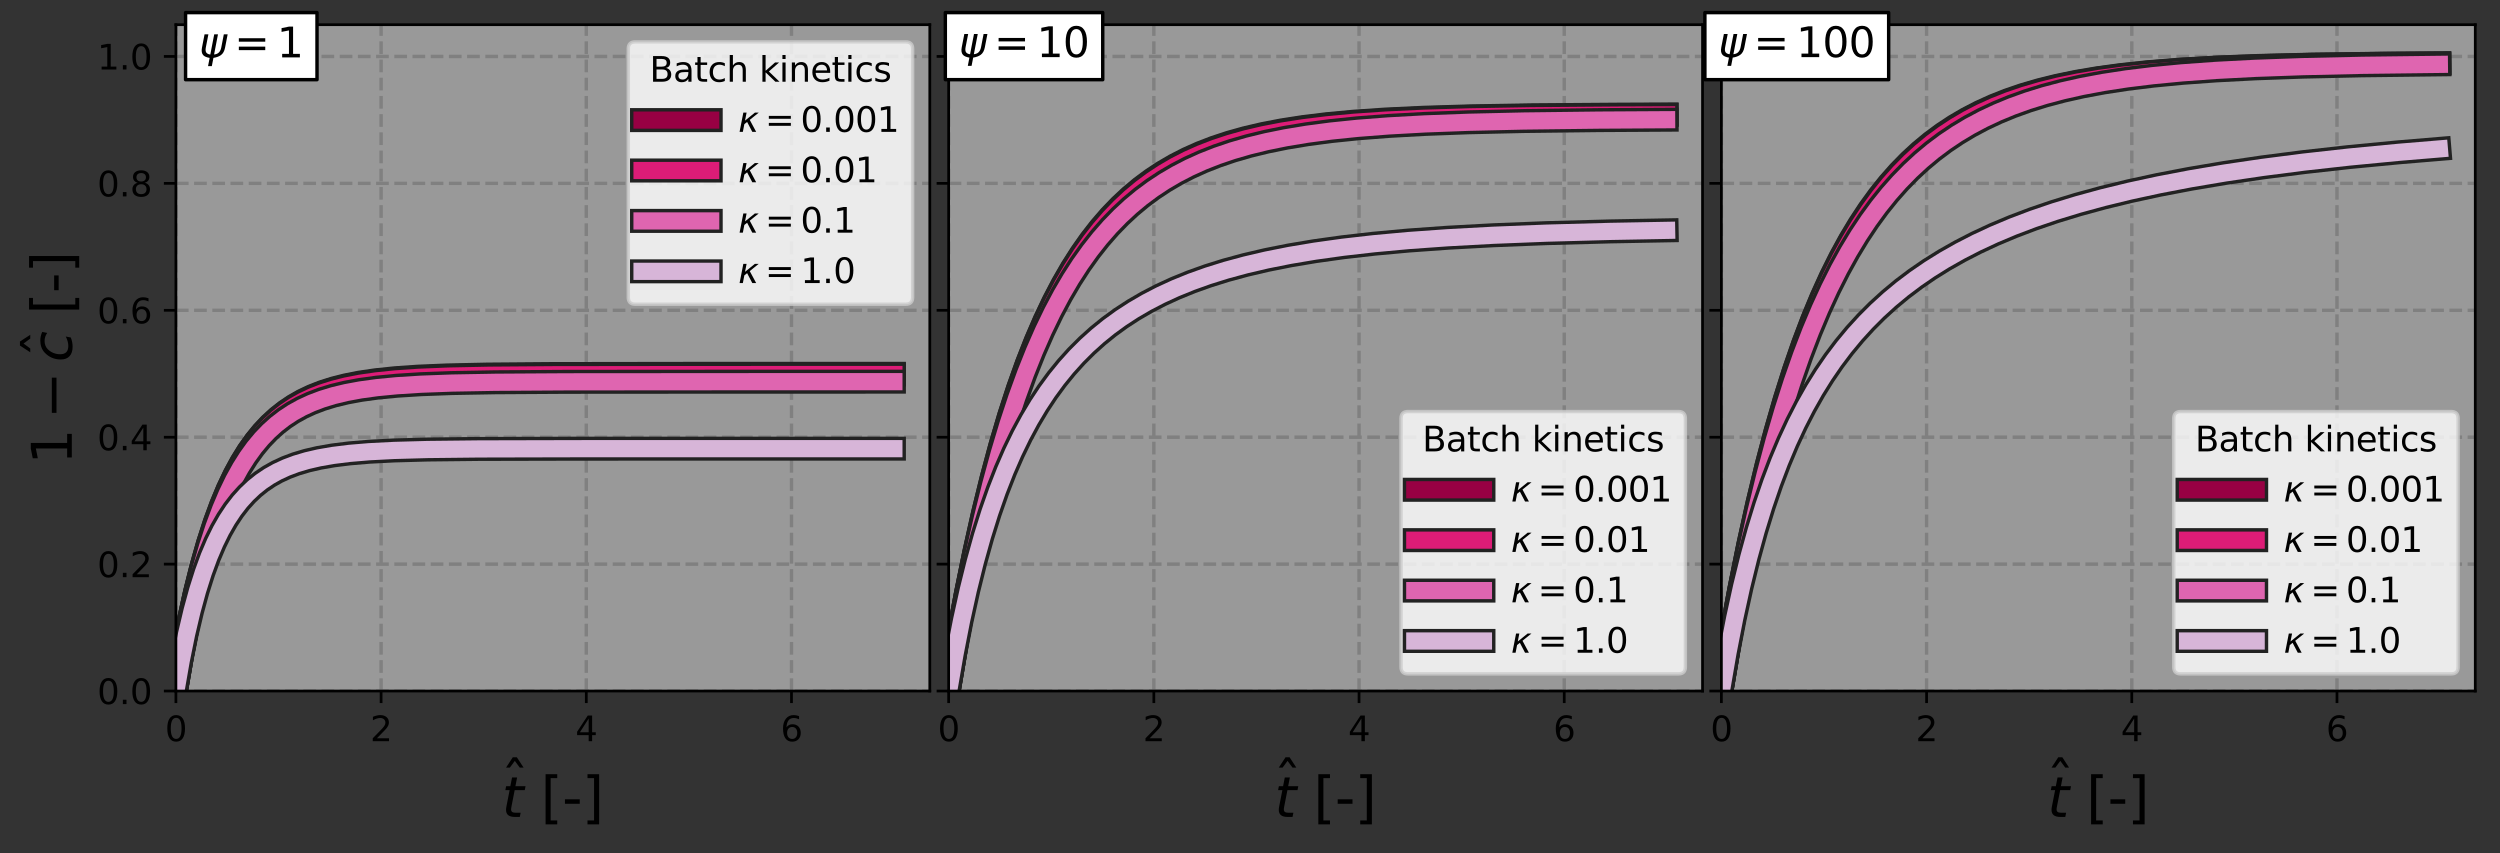<?xml version="1.0" encoding="utf-8" standalone="no"?>
<!DOCTYPE svg PUBLIC "-//W3C//DTD SVG 1.1//EN"
  "http://www.w3.org/Graphics/SVG/1.1/DTD/svg11.dtd">
<svg xmlns:xlink="http://www.w3.org/1999/xlink" width="728.023pt" height="248.478pt" viewBox="0 0 728.023 248.478" xmlns="http://www.w3.org/2000/svg" version="1.1">
 <rect x="0" y="0" width="728.023" height="248.478" fill="#333333" stroke="none"/>
 <defs>
  <style type="text/css">*{stroke-linejoin: round; stroke-linecap: butt}</style>
 </defs>
 <g id="figure_1">
  <g id="patch_1">
   <path d="M -0 248.478 
L 728.023 248.478 
L 728.023 0 
L -0 0 
L -0 248.478 
z
" style="fill: none"/>
  </g>
  <g id="axes_1">
   <g id="patch_2">
    <path d="M 51.223 201.24 
L 270.764 201.24 
L 270.764 7.2 
L 51.223 7.2 
z
" style="fill: #ffffff; fill-opacity: 0.502"/>
   </g>
   <g id="matplotlib.axis_1">
    <g id="xtick_1">
     <g id="line2d_1">
      <path d="M 51.223 201.24 
L 51.223 7.2 
" clip-path="url(#p9af6620c76)" style="fill: none; stroke-dasharray: 3.7,1.6; stroke-dashoffset: 0; stroke: #808080"/>
     </g>
     <g id="line2d_2">
      <defs>
       <path id="m5dd1546ec2" d="M 0 0 
L 0 3.5 
" style="stroke: #000000; stroke-width: 0.8"/>
      </defs>
      <g>
       <use xlink:href="#m5dd1546ec2" x="51.223" y="201.24" style="stroke: #000000; stroke-width: 0.8"/>
      </g>
     </g>
     <g id="text_1">
      <!-- 0 -->
      <g transform="translate(48.042 215.838) scale(0.1 -0.1)">
       <defs>
        <path id="DejaVuSans-30" d="M 2034 4250 
Q 1547 4250 1301 3770 
Q 1056 3291 1056 2328 
Q 1056 1369 1301 889 
Q 1547 409 2034 409 
Q 2525 409 2770 889 
Q 3016 1369 3016 2328 
Q 3016 3291 2770 3770 
Q 2525 4250 2034 4250 
z
M 2034 4750 
Q 2819 4750 3233 4129 
Q 3647 3509 3647 2328 
Q 3647 1150 3233 529 
Q 2819 -91 2034 -91 
Q 1250 -91 836 529 
Q 422 1150 422 2328 
Q 422 3509 836 4129 
Q 1250 4750 2034 4750 
z
" transform="scale(0.016)"/>
       </defs>
       <use xlink:href="#DejaVuSans-30"/>
      </g>
     </g>
    </g>
    <g id="xtick_2">
     <g id="line2d_3">
      <path d="M 110.979 201.24 
L 110.979 7.2 
" clip-path="url(#p9af6620c76)" style="fill: none; stroke-dasharray: 3.7,1.6; stroke-dashoffset: 0; stroke: #808080"/>
     </g>
     <g id="line2d_4">
      <g>
       <use xlink:href="#m5dd1546ec2" x="110.979" y="201.24" style="stroke: #000000; stroke-width: 0.8"/>
      </g>
     </g>
     <g id="text_2">
      <!-- 2 -->
      <g transform="translate(107.798 215.838) scale(0.1 -0.1)">
       <defs>
        <path id="DejaVuSans-32" d="M 1228 531 
L 3431 531 
L 3431 0 
L 469 0 
L 469 531 
Q 828 903 1448 1529 
Q 2069 2156 2228 2338 
Q 2531 2678 2651 2914 
Q 2772 3150 2772 3378 
Q 2772 3750 2511 3984 
Q 2250 4219 1831 4219 
Q 1534 4219 1204 4116 
Q 875 4013 500 3803 
L 500 4441 
Q 881 4594 1212 4672 
Q 1544 4750 1819 4750 
Q 2544 4750 2975 4387 
Q 3406 4025 3406 3419 
Q 3406 3131 3298 2873 
Q 3191 2616 2906 2266 
Q 2828 2175 2409 1742 
Q 1991 1309 1228 531 
z
" transform="scale(0.016)"/>
       </defs>
       <use xlink:href="#DejaVuSans-32"/>
      </g>
     </g>
    </g>
    <g id="xtick_3">
     <g id="line2d_5">
      <path d="M 170.735 201.24 
L 170.735 7.2 
" clip-path="url(#p9af6620c76)" style="fill: none; stroke-dasharray: 3.7,1.6; stroke-dashoffset: 0; stroke: #808080"/>
     </g>
     <g id="line2d_6">
      <g>
       <use xlink:href="#m5dd1546ec2" x="170.735" y="201.24" style="stroke: #000000; stroke-width: 0.8"/>
      </g>
     </g>
     <g id="text_3">
      <!-- 4 -->
      <g transform="translate(167.554 215.838) scale(0.1 -0.1)">
       <defs>
        <path id="DejaVuSans-34" d="M 2419 4116 
L 825 1625 
L 2419 1625 
L 2419 4116 
z
M 2253 4666 
L 3047 4666 
L 3047 1625 
L 3713 1625 
L 3713 1100 
L 3047 1100 
L 3047 0 
L 2419 0 
L 2419 1100 
L 313 1100 
L 313 1709 
L 2253 4666 
z
" transform="scale(0.016)"/>
       </defs>
       <use xlink:href="#DejaVuSans-34"/>
      </g>
     </g>
    </g>
    <g id="xtick_4">
     <g id="line2d_7">
      <path d="M 230.491 201.24 
L 230.491 7.2 
" clip-path="url(#p9af6620c76)" style="fill: none; stroke-dasharray: 3.7,1.6; stroke-dashoffset: 0; stroke: #808080"/>
     </g>
     <g id="line2d_8">
      <g>
       <use xlink:href="#m5dd1546ec2" x="230.491" y="201.24" style="stroke: #000000; stroke-width: 0.8"/>
      </g>
     </g>
     <g id="text_4">
      <!-- 6 -->
      <g transform="translate(227.31 215.838) scale(0.1 -0.1)">
       <defs>
        <path id="DejaVuSans-36" d="M 2113 2584 
Q 1688 2584 1439 2293 
Q 1191 2003 1191 1497 
Q 1191 994 1439 701 
Q 1688 409 2113 409 
Q 2538 409 2786 701 
Q 3034 994 3034 1497 
Q 3034 2003 2786 2293 
Q 2538 2584 2113 2584 
z
M 3366 4563 
L 3366 3988 
Q 3128 4100 2886 4159 
Q 2644 4219 2406 4219 
Q 1781 4219 1451 3797 
Q 1122 3375 1075 2522 
Q 1259 2794 1537 2939 
Q 1816 3084 2150 3084 
Q 2853 3084 3261 2657 
Q 3669 2231 3669 1497 
Q 3669 778 3244 343 
Q 2819 -91 2113 -91 
Q 1303 -91 875 529 
Q 447 1150 447 2328 
Q 447 3434 972 4092 
Q 1497 4750 2381 4750 
Q 2619 4750 2861 4703 
Q 3103 4656 3366 4563 
z
" transform="scale(0.016)"/>
       </defs>
       <use xlink:href="#DejaVuSans-36"/>
      </g>
     </g>
    </g>
    <g id="text_5">
     <!-- $\hat{t}$ [-] -->
     <g transform="translate(146.114 237.951) scale(0.16 -0.16)">
      <defs>
       <path id="DejaVuSans-302" d="M -1831 5119 
L -1369 5119 
L -603 3944 
L -1038 3944 
L -1600 4709 
L -2163 3944 
L -2597 3944 
L -1831 5119 
z
M -1600 3584 
L -1600 3584 
z
" transform="scale(0.016)"/>
       <path id="DejaVuSans-Oblique-74" d="M 2706 3500 
L 2619 3053 
L 1472 3053 
L 1100 1153 
Q 1081 1047 1072 975 
Q 1063 903 1063 863 
Q 1063 663 1183 572 
Q 1303 481 1569 481 
L 2150 481 
L 2053 0 
L 1503 0 
Q 991 0 739 200 
Q 488 400 488 806 
Q 488 878 497 964 
Q 506 1050 525 1153 
L 897 3053 
L 409 3053 
L 500 3500 
L 978 3500 
L 1172 4494 
L 1747 4494 
L 1556 3500 
L 2706 3500 
z
" transform="scale(0.016)"/>
       <path id="DejaVuSans-20" transform="scale(0.016)"/>
       <path id="DejaVuSans-5b" d="M 550 4863 
L 1875 4863 
L 1875 4416 
L 1125 4416 
L 1125 -397 
L 1875 -397 
L 1875 -844 
L 550 -844 
L 550 4863 
z
" transform="scale(0.016)"/>
       <path id="DejaVuSans-2d" d="M 313 2009 
L 1997 2009 
L 1997 1497 
L 313 1497 
L 313 2009 
z
" transform="scale(0.016)"/>
       <path id="DejaVuSans-5d" d="M 1947 4863 
L 1947 -844 
L 622 -844 
L 622 -397 
L 1369 -397 
L 1369 4416 
L 622 4416 
L 622 4863 
L 1947 4863 
z
" transform="scale(0.016)"/>
      </defs>
      <use xlink:href="#DejaVuSans-302" transform="translate(49.38 27.016)"/>
      <use xlink:href="#DejaVuSans-Oblique-74" transform="translate(0 0.297)"/>
      <use xlink:href="#DejaVuSans-20" transform="translate(39.209 0.297)"/>
      <use xlink:href="#DejaVuSans-5b" transform="translate(70.996 0.297)"/>
      <use xlink:href="#DejaVuSans-2d" transform="translate(110.01 0.297)"/>
      <use xlink:href="#DejaVuSans-5d" transform="translate(146.094 0.297)"/>
     </g>
    </g>
   </g>
   <g id="matplotlib.axis_2">
    <g id="ytick_1">
     <g id="line2d_9">
      <path d="M 51.223 201.24 
L 270.764 201.24 
" clip-path="url(#p9af6620c76)" style="fill: none; stroke-dasharray: 3.7,1.6; stroke-dashoffset: 0; stroke: #808080"/>
     </g>
     <g id="line2d_10">
      <defs>
       <path id="m9bdd6c5327" d="M 0 0 
L -3.5 0 
" style="stroke: #000000; stroke-width: 0.8"/>
      </defs>
      <g>
       <use xlink:href="#m9bdd6c5327" x="51.223" y="201.24" style="stroke: #000000; stroke-width: 0.8"/>
      </g>
     </g>
     <g id="text_6">
      <!-- 0.0 -->
      <g transform="translate(28.32 205.039) scale(0.1 -0.1)">
       <defs>
        <path id="DejaVuSans-2e" d="M 684 794 
L 1344 794 
L 1344 0 
L 684 0 
L 684 794 
z
" transform="scale(0.016)"/>
       </defs>
       <use xlink:href="#DejaVuSans-30"/>
       <use xlink:href="#DejaVuSans-2e" transform="translate(63.623 0)"/>
       <use xlink:href="#DejaVuSans-30" transform="translate(95.41 0)"/>
      </g>
     </g>
    </g>
    <g id="ytick_2">
     <g id="line2d_11">
      <path d="M 51.223 164.28 
L 270.764 164.28 
" clip-path="url(#p9af6620c76)" style="fill: none; stroke-dasharray: 3.7,1.6; stroke-dashoffset: 0; stroke: #808080"/>
     </g>
     <g id="line2d_12">
      <g>
       <use xlink:href="#m9bdd6c5327" x="51.223" y="164.28" style="stroke: #000000; stroke-width: 0.8"/>
      </g>
     </g>
     <g id="text_7">
      <!-- 0.2 -->
      <g transform="translate(28.32 168.079) scale(0.1 -0.1)">
       <use xlink:href="#DejaVuSans-30"/>
       <use xlink:href="#DejaVuSans-2e" transform="translate(63.623 0)"/>
       <use xlink:href="#DejaVuSans-32" transform="translate(95.41 0)"/>
      </g>
     </g>
    </g>
    <g id="ytick_3">
     <g id="line2d_13">
      <path d="M 51.223 127.32 
L 270.764 127.32 
" clip-path="url(#p9af6620c76)" style="fill: none; stroke-dasharray: 3.7,1.6; stroke-dashoffset: 0; stroke: #808080"/>
     </g>
     <g id="line2d_14">
      <g>
       <use xlink:href="#m9bdd6c5327" x="51.223" y="127.32" style="stroke: #000000; stroke-width: 0.8"/>
      </g>
     </g>
     <g id="text_8">
      <!-- 0.4 -->
      <g transform="translate(28.32 131.119) scale(0.1 -0.1)">
       <use xlink:href="#DejaVuSans-30"/>
       <use xlink:href="#DejaVuSans-2e" transform="translate(63.623 0)"/>
       <use xlink:href="#DejaVuSans-34" transform="translate(95.41 0)"/>
      </g>
     </g>
    </g>
    <g id="ytick_4">
     <g id="line2d_15">
      <path d="M 51.223 90.36 
L 270.764 90.36 
" clip-path="url(#p9af6620c76)" style="fill: none; stroke-dasharray: 3.7,1.6; stroke-dashoffset: 0; stroke: #808080"/>
     </g>
     <g id="line2d_16">
      <g>
       <use xlink:href="#m9bdd6c5327" x="51.223" y="90.36" style="stroke: #000000; stroke-width: 0.8"/>
      </g>
     </g>
     <g id="text_9">
      <!-- 0.6 -->
      <g transform="translate(28.32 94.159) scale(0.1 -0.1)">
       <use xlink:href="#DejaVuSans-30"/>
       <use xlink:href="#DejaVuSans-2e" transform="translate(63.623 0)"/>
       <use xlink:href="#DejaVuSans-36" transform="translate(95.41 0)"/>
      </g>
     </g>
    </g>
    <g id="ytick_5">
     <g id="line2d_17">
      <path d="M 51.223 53.4 
L 270.764 53.4 
" clip-path="url(#p9af6620c76)" style="fill: none; stroke-dasharray: 3.7,1.6; stroke-dashoffset: 0; stroke: #808080"/>
     </g>
     <g id="line2d_18">
      <g>
       <use xlink:href="#m9bdd6c5327" x="51.223" y="53.4" style="stroke: #000000; stroke-width: 0.8"/>
      </g>
     </g>
     <g id="text_10">
      <!-- 0.8 -->
      <g transform="translate(28.32 57.199) scale(0.1 -0.1)">
       <defs>
        <path id="DejaVuSans-38" d="M 2034 2216 
Q 1584 2216 1326 1975 
Q 1069 1734 1069 1313 
Q 1069 891 1326 650 
Q 1584 409 2034 409 
Q 2484 409 2743 651 
Q 3003 894 3003 1313 
Q 3003 1734 2745 1975 
Q 2488 2216 2034 2216 
z
M 1403 2484 
Q 997 2584 770 2862 
Q 544 3141 544 3541 
Q 544 4100 942 4425 
Q 1341 4750 2034 4750 
Q 2731 4750 3128 4425 
Q 3525 4100 3525 3541 
Q 3525 3141 3298 2862 
Q 3072 2584 2669 2484 
Q 3125 2378 3379 2068 
Q 3634 1759 3634 1313 
Q 3634 634 3220 271 
Q 2806 -91 2034 -91 
Q 1263 -91 848 271 
Q 434 634 434 1313 
Q 434 1759 690 2068 
Q 947 2378 1403 2484 
z
M 1172 3481 
Q 1172 3119 1398 2916 
Q 1625 2713 2034 2713 
Q 2441 2713 2670 2916 
Q 2900 3119 2900 3481 
Q 2900 3844 2670 4047 
Q 2441 4250 2034 4250 
Q 1625 4250 1398 4047 
Q 1172 3844 1172 3481 
z
" transform="scale(0.016)"/>
       </defs>
       <use xlink:href="#DejaVuSans-30"/>
       <use xlink:href="#DejaVuSans-2e" transform="translate(63.623 0)"/>
       <use xlink:href="#DejaVuSans-38" transform="translate(95.41 0)"/>
      </g>
     </g>
    </g>
    <g id="ytick_6">
     <g id="line2d_19">
      <path d="M 51.223 16.44 
L 270.764 16.44 
" clip-path="url(#p9af6620c76)" style="fill: none; stroke-dasharray: 3.7,1.6; stroke-dashoffset: 0; stroke: #808080"/>
     </g>
     <g id="line2d_20">
      <g>
       <use xlink:href="#m9bdd6c5327" x="51.223" y="16.44" style="stroke: #000000; stroke-width: 0.8"/>
      </g>
     </g>
     <g id="text_11">
      <!-- 1.0 -->
      <g transform="translate(28.32 20.239) scale(0.1 -0.1)">
       <defs>
        <path id="DejaVuSans-31" d="M 794 531 
L 1825 531 
L 1825 4091 
L 703 3866 
L 703 4441 
L 1819 4666 
L 2450 4666 
L 2450 531 
L 3481 531 
L 3481 0 
L 794 0 
L 794 531 
z
" transform="scale(0.016)"/>
       </defs>
       <use xlink:href="#DejaVuSans-31"/>
       <use xlink:href="#DejaVuSans-2e" transform="translate(63.623 0)"/>
       <use xlink:href="#DejaVuSans-30" transform="translate(95.41 0)"/>
      </g>
     </g>
    </g>
    <g id="text_12">
     <!-- $1 - \hat{c}$ [-] -->
     <g transform="translate(20.992 135.26) rotate(-90) scale(0.16 -0.16)">
      <defs>
       <path id="DejaVuSans-2212" d="M 678 2272 
L 4684 2272 
L 4684 1741 
L 678 1741 
L 678 2272 
z
" transform="scale(0.016)"/>
       <path id="DejaVuSans-Oblique-63" d="M 3431 3366 
L 3316 2797 
Q 3109 2947 2876 3022 
Q 2644 3097 2394 3097 
Q 2119 3097 1870 3000 
Q 1622 2903 1453 2725 
Q 1184 2453 1037 2087 
Q 891 1722 891 1331 
Q 891 859 1127 628 
Q 1363 397 1844 397 
Q 2081 397 2348 469 
Q 2616 541 2906 684 
L 2797 116 
Q 2547 13 2283 -39 
Q 2019 -91 1741 -91 
Q 1044 -91 669 257 
Q 294 606 294 1253 
Q 294 1797 489 2255 
Q 684 2713 1069 3078 
Q 1331 3328 1684 3456 
Q 2038 3584 2456 3584 
Q 2700 3584 2940 3529 
Q 3181 3475 3431 3366 
z
" transform="scale(0.016)"/>
      </defs>
      <use xlink:href="#DejaVuSans-31" transform="translate(0 0.516)"/>
      <use xlink:href="#DejaVuSans-2212" transform="translate(83.105 0.516)"/>
      <use xlink:href="#DejaVuSans-302" transform="translate(245.7 13.016)"/>
      <use xlink:href="#DejaVuSans-Oblique-63" transform="translate(186.377 0.516)"/>
      <use xlink:href="#DejaVuSans-20" transform="translate(241.357 0.516)"/>
      <use xlink:href="#DejaVuSans-5b" transform="translate(273.145 0.516)"/>
      <use xlink:href="#DejaVuSans-2d" transform="translate(312.158 0.516)"/>
      <use xlink:href="#DejaVuSans-5d" transform="translate(348.242 0.516)"/>
     </g>
    </g>
   </g>
   <g id="line2d_21">
    <path d="M 51.223 201.24 
L 53.076 190.465 
L 54.928 180.946 
L 56.78 172.539 
L 58.693 164.887 
L 60.605 158.155 
L 62.517 152.232 
L 64.429 147.021 
L 66.341 142.436 
L 68.313 138.284 
L 70.285 134.646 
L 72.317 131.367 
L 74.349 128.505 
L 76.44 125.939 
L 78.591 123.649 
L 80.802 121.615 
L 83.133 119.773 
L 85.583 118.123 
L 88.152 116.659 
L 90.901 115.349 
L 93.889 114.173 
L 97.176 113.125 
L 100.821 112.202 
L 104.884 111.407 
L 109.545 110.725 
L 115.043 110.152 
L 121.735 109.686 
L 130.221 109.33 
L 141.873 109.077 
L 160.218 108.926 
L 200.733 108.867 
L 260.31 108.863 
L 260.31 108.863 
" clip-path="url(#p9af6620c76)" style="fill: none; stroke: #222222; stroke-width: 7; stroke-linecap: square"/>
    <path d="M 51.223 201.24 
L 53.076 190.465 
L 54.928 180.946 
L 56.78 172.539 
L 58.693 164.887 
L 60.605 158.155 
L 62.517 152.232 
L 64.429 147.021 
L 66.341 142.436 
L 68.313 138.284 
L 70.285 134.646 
L 72.317 131.367 
L 74.349 128.505 
L 76.44 125.939 
L 78.591 123.649 
L 80.802 121.615 
L 83.133 119.773 
L 85.583 118.123 
L 88.152 116.659 
L 90.901 115.349 
L 93.889 114.173 
L 97.176 113.125 
L 100.821 112.202 
L 104.884 111.407 
L 109.545 110.725 
L 115.043 110.152 
L 121.735 109.686 
L 130.221 109.33 
L 141.873 109.077 
L 160.218 108.926 
L 200.733 108.867 
L 260.31 108.863 
L 260.31 108.863 
" clip-path="url(#p9af6620c76)" style="fill: none; stroke: #980043; stroke-width: 5; stroke-linecap: square"/>
   </g>
   <g id="line2d_22">
    <path d="M 51.223 201.24 
L 53.076 190.467 
L 54.928 180.956 
L 56.78 172.559 
L 58.693 164.919 
L 60.605 158.2 
L 62.517 152.291 
L 64.429 147.092 
L 66.341 142.52 
L 68.313 138.381 
L 70.285 134.754 
L 72.317 131.486 
L 74.349 128.634 
L 76.44 126.077 
L 78.591 123.795 
L 80.802 121.769 
L 83.133 119.934 
L 85.583 118.291 
L 88.152 116.834 
L 90.901 115.529 
L 93.889 114.358 
L 97.176 113.314 
L 100.821 112.395 
L 104.884 111.603 
L 109.605 110.917 
L 115.162 110.344 
L 121.915 109.881 
L 130.519 109.526 
L 142.351 109.277 
L 161.115 109.13 
L 203.482 109.074 
L 260.31 109.071 
L 260.31 109.071 
" clip-path="url(#p9af6620c76)" style="fill: none; stroke: #222222; stroke-width: 7; stroke-linecap: square"/>
    <path d="M 51.223 201.24 
L 53.076 190.467 
L 54.928 180.956 
L 56.78 172.559 
L 58.693 164.919 
L 60.605 158.2 
L 62.517 152.291 
L 64.429 147.092 
L 66.341 142.52 
L 68.313 138.381 
L 70.285 134.754 
L 72.317 131.486 
L 74.349 128.634 
L 76.44 126.077 
L 78.591 123.795 
L 80.802 121.769 
L 83.133 119.934 
L 85.583 118.291 
L 88.152 116.834 
L 90.901 115.529 
L 93.889 114.358 
L 97.176 113.314 
L 100.821 112.395 
L 104.884 111.603 
L 109.605 110.917 
L 115.162 110.344 
L 121.915 109.881 
L 130.519 109.526 
L 142.351 109.277 
L 161.115 109.13 
L 203.482 109.074 
L 260.31 109.071 
L 260.31 109.071 
" clip-path="url(#p9af6620c76)" style="fill: none; stroke: #dd1c77; stroke-width: 5; stroke-linecap: square"/>
   </g>
   <g id="line2d_23">
    <path d="M 51.223 201.24 
L 53.076 190.496 
L 54.928 181.056 
L 56.78 172.758 
L 58.633 165.459 
L 60.485 159.036 
L 62.338 153.381 
L 64.25 148.25 
L 66.162 143.748 
L 68.074 139.796 
L 70.046 136.226 
L 72.018 133.103 
L 74.05 130.293 
L 76.141 127.778 
L 78.293 125.536 
L 80.504 123.548 
L 82.834 121.75 
L 85.284 120.141 
L 87.913 118.685 
L 90.722 117.39 
L 93.769 116.235 
L 97.116 115.212 
L 100.821 114.318 
L 105.004 113.542 
L 109.844 112.879 
L 115.58 112.326 
L 122.572 111.886 
L 131.595 111.551 
L 144.263 111.321 
L 165.178 111.191 
L 218.899 111.15 
L 260.31 111.149 
L 260.31 111.149 
" clip-path="url(#p9af6620c76)" style="fill: none; stroke: #222222; stroke-width: 7; stroke-linecap: square"/>
    <path d="M 51.223 201.24 
L 53.076 190.496 
L 54.928 181.056 
L 56.78 172.758 
L 58.633 165.459 
L 60.485 159.036 
L 62.338 153.381 
L 64.25 148.25 
L 66.162 143.748 
L 68.074 139.796 
L 70.046 136.226 
L 72.018 133.103 
L 74.05 130.293 
L 76.141 127.778 
L 78.293 125.536 
L 80.504 123.548 
L 82.834 121.75 
L 85.284 120.141 
L 87.913 118.685 
L 90.722 117.39 
L 93.769 116.235 
L 97.116 115.212 
L 100.821 114.318 
L 105.004 113.542 
L 109.844 112.879 
L 115.58 112.326 
L 122.572 111.886 
L 131.595 111.551 
L 144.263 111.321 
L 165.178 111.191 
L 218.899 111.15 
L 260.31 111.149 
L 260.31 111.149 
" clip-path="url(#p9af6620c76)" style="fill: none; stroke: #df65b0; stroke-width: 5; stroke-linecap: square"/>
   </g>
   <g id="line2d_24">
    <path d="M 51.223 201.24 
L 52.777 192.335 
L 54.33 184.679 
L 55.944 177.832 
L 57.557 171.93 
L 59.23 166.648 
L 60.904 162.09 
L 62.637 158.013 
L 64.369 154.493 
L 66.162 151.35 
L 68.015 148.554 
L 69.927 146.078 
L 71.899 143.894 
L 73.93 141.975 
L 76.082 140.252 
L 78.352 138.723 
L 80.743 137.379 
L 83.372 136.162 
L 86.24 135.086 
L 89.407 134.143 
L 92.933 133.328 
L 96.996 132.623 
L 101.777 132.028 
L 107.513 131.547 
L 114.744 131.173 
L 124.544 130.902 
L 139.483 130.734 
L 169.66 130.661 
L 260.31 130.653 
L 260.31 130.653 
" clip-path="url(#p9af6620c76)" style="fill: none; stroke: #222222; stroke-width: 7; stroke-linecap: square"/>
    <path d="M 51.223 201.24 
L 52.777 192.335 
L 54.33 184.679 
L 55.944 177.832 
L 57.557 171.93 
L 59.23 166.648 
L 60.904 162.09 
L 62.637 158.013 
L 64.369 154.493 
L 66.162 151.35 
L 68.015 148.554 
L 69.927 146.078 
L 71.899 143.894 
L 73.93 141.975 
L 76.082 140.252 
L 78.352 138.723 
L 80.743 137.379 
L 83.372 136.162 
L 86.24 135.086 
L 89.407 134.143 
L 92.933 133.328 
L 96.996 132.623 
L 101.777 132.028 
L 107.513 131.547 
L 114.744 131.173 
L 124.544 130.902 
L 139.483 130.734 
L 169.66 130.661 
L 260.31 130.653 
L 260.31 130.653 
" clip-path="url(#p9af6620c76)" style="fill: none; stroke: #d7b5d8; stroke-width: 5; stroke-linecap: square"/>
   </g>
   <g id="patch_3">
    <path d="M 51.223 201.24 
L 51.223 7.2 
" style="fill: none; stroke: #000000; stroke-width: 0.8; stroke-linejoin: miter; stroke-linecap: square"/>
   </g>
   <g id="patch_4">
    <path d="M 270.764 201.24 
L 270.764 7.2 
" style="fill: none; stroke: #000000; stroke-width: 0.8; stroke-linejoin: miter; stroke-linecap: square"/>
   </g>
   <g id="patch_5">
    <path d="M 51.223 201.24 
L 270.764 201.24 
" style="fill: none; stroke: #000000; stroke-width: 0.8; stroke-linejoin: miter; stroke-linecap: square"/>
   </g>
   <g id="patch_6">
    <path d="M 51.223 7.2 
L 270.764 7.2 
" style="fill: none; stroke: #000000; stroke-width: 0.8; stroke-linejoin: miter; stroke-linecap: square"/>
   </g>
   <g id="text_13">
    <g id="patch_7">
     <path d="M 54.037 23.203 
L 92.317 23.203 
L 92.317 3.669 
L 54.037 3.669 
z
" style="fill: #ffffff; stroke: #000000; stroke-linejoin: miter"/>
    </g>
    <!-- $\psi=1$ -->
    <g transform="translate(57.997 16.723) scale(0.12 -0.12)">
     <defs>
      <path id="DejaVuSans-Oblique-3c8" d="M 1591 -78 
Q 891 38 616 341 
Q 278 713 425 1472 
L 819 3500 
L 1400 3500 
L 1009 1494 
Q 900 922 1119 684 
Q 1313 478 1691 434 
L 2284 3500 
L 2856 3500 
L 2263 438 
Q 2681 481 2928 688 
Q 3247 950 3353 1497 
L 3741 3500 
L 4322 3500 
L 3928 1475 
Q 3775 688 3300 344 
Q 2872 34 2163 -75 
L 1919 -1331 
L 1347 -1331 
L 1591 -78 
z
" transform="scale(0.016)"/>
      <path id="DejaVuSans-3d" d="M 678 2906 
L 4684 2906 
L 4684 2381 
L 678 2381 
L 678 2906 
z
M 678 1631 
L 4684 1631 
L 4684 1100 
L 678 1100 
L 678 1631 
z
" transform="scale(0.016)"/>
     </defs>
     <use xlink:href="#DejaVuSans-Oblique-3c8" transform="translate(0 0.094)"/>
     <use xlink:href="#DejaVuSans-3d" transform="translate(85.449 0.094)"/>
     <use xlink:href="#DejaVuSans-31" transform="translate(188.721 0.094)"/>
    </g>
   </g>
   <g id="legend_1">
    <g id="patch_8">
     <path d="M 184.964 88.591 
L 263.764 88.591 
Q 265.764 88.591 265.764 86.591 
L 265.764 14.2 
Q 265.764 12.2 263.764 12.2 
L 184.964 12.2 
Q 182.964 12.2 182.964 14.2 
L 182.964 86.591 
Q 182.964 88.591 184.964 88.591 
z
" style="fill: #ffffff; opacity: 0.8; stroke: #cccccc; stroke-linejoin: miter"/>
    </g>
    <g id="text_14">
     <!-- Batch kinetics -->
     <g transform="translate(189.17 23.798) scale(0.1 -0.1)">
      <defs>
       <path id="DejaVuSans-42" d="M 1259 2228 
L 1259 519 
L 2272 519 
Q 2781 519 3026 730 
Q 3272 941 3272 1375 
Q 3272 1813 3026 2020 
Q 2781 2228 2272 2228 
L 1259 2228 
z
M 1259 4147 
L 1259 2741 
L 2194 2741 
Q 2656 2741 2882 2914 
Q 3109 3088 3109 3444 
Q 3109 3797 2882 3972 
Q 2656 4147 2194 4147 
L 1259 4147 
z
M 628 4666 
L 2241 4666 
Q 2963 4666 3353 4366 
Q 3744 4066 3744 3513 
Q 3744 3084 3544 2831 
Q 3344 2578 2956 2516 
Q 3422 2416 3680 2098 
Q 3938 1781 3938 1306 
Q 3938 681 3513 340 
Q 3088 0 2303 0 
L 628 0 
L 628 4666 
z
" transform="scale(0.016)"/>
       <path id="DejaVuSans-61" d="M 2194 1759 
Q 1497 1759 1228 1600 
Q 959 1441 959 1056 
Q 959 750 1161 570 
Q 1363 391 1709 391 
Q 2188 391 2477 730 
Q 2766 1069 2766 1631 
L 2766 1759 
L 2194 1759 
z
M 3341 1997 
L 3341 0 
L 2766 0 
L 2766 531 
Q 2569 213 2275 61 
Q 1981 -91 1556 -91 
Q 1019 -91 701 211 
Q 384 513 384 1019 
Q 384 1609 779 1909 
Q 1175 2209 1959 2209 
L 2766 2209 
L 2766 2266 
Q 2766 2663 2505 2880 
Q 2244 3097 1772 3097 
Q 1472 3097 1187 3025 
Q 903 2953 641 2809 
L 641 3341 
Q 956 3463 1253 3523 
Q 1550 3584 1831 3584 
Q 2591 3584 2966 3190 
Q 3341 2797 3341 1997 
z
" transform="scale(0.016)"/>
       <path id="DejaVuSans-74" d="M 1172 4494 
L 1172 3500 
L 2356 3500 
L 2356 3053 
L 1172 3053 
L 1172 1153 
Q 1172 725 1289 603 
Q 1406 481 1766 481 
L 2356 481 
L 2356 0 
L 1766 0 
Q 1100 0 847 248 
Q 594 497 594 1153 
L 594 3053 
L 172 3053 
L 172 3500 
L 594 3500 
L 594 4494 
L 1172 4494 
z
" transform="scale(0.016)"/>
       <path id="DejaVuSans-63" d="M 3122 3366 
L 3122 2828 
Q 2878 2963 2633 3030 
Q 2388 3097 2138 3097 
Q 1578 3097 1268 2742 
Q 959 2388 959 1747 
Q 959 1106 1268 751 
Q 1578 397 2138 397 
Q 2388 397 2633 464 
Q 2878 531 3122 666 
L 3122 134 
Q 2881 22 2623 -34 
Q 2366 -91 2075 -91 
Q 1284 -91 818 406 
Q 353 903 353 1747 
Q 353 2603 823 3093 
Q 1294 3584 2113 3584 
Q 2378 3584 2631 3529 
Q 2884 3475 3122 3366 
z
" transform="scale(0.016)"/>
       <path id="DejaVuSans-68" d="M 3513 2113 
L 3513 0 
L 2938 0 
L 2938 2094 
Q 2938 2591 2744 2837 
Q 2550 3084 2163 3084 
Q 1697 3084 1428 2787 
Q 1159 2491 1159 1978 
L 1159 0 
L 581 0 
L 581 4863 
L 1159 4863 
L 1159 2956 
Q 1366 3272 1645 3428 
Q 1925 3584 2291 3584 
Q 2894 3584 3203 3211 
Q 3513 2838 3513 2113 
z
" transform="scale(0.016)"/>
       <path id="DejaVuSans-6b" d="M 581 4863 
L 1159 4863 
L 1159 1991 
L 2875 3500 
L 3609 3500 
L 1753 1863 
L 3688 0 
L 2938 0 
L 1159 1709 
L 1159 0 
L 581 0 
L 581 4863 
z
" transform="scale(0.016)"/>
       <path id="DejaVuSans-69" d="M 603 3500 
L 1178 3500 
L 1178 0 
L 603 0 
L 603 3500 
z
M 603 4863 
L 1178 4863 
L 1178 4134 
L 603 4134 
L 603 4863 
z
" transform="scale(0.016)"/>
       <path id="DejaVuSans-6e" d="M 3513 2113 
L 3513 0 
L 2938 0 
L 2938 2094 
Q 2938 2591 2744 2837 
Q 2550 3084 2163 3084 
Q 1697 3084 1428 2787 
Q 1159 2491 1159 1978 
L 1159 0 
L 581 0 
L 581 3500 
L 1159 3500 
L 1159 2956 
Q 1366 3272 1645 3428 
Q 1925 3584 2291 3584 
Q 2894 3584 3203 3211 
Q 3513 2838 3513 2113 
z
" transform="scale(0.016)"/>
       <path id="DejaVuSans-65" d="M 3597 1894 
L 3597 1613 
L 953 1613 
Q 991 1019 1311 708 
Q 1631 397 2203 397 
Q 2534 397 2845 478 
Q 3156 559 3463 722 
L 3463 178 
Q 3153 47 2828 -22 
Q 2503 -91 2169 -91 
Q 1331 -91 842 396 
Q 353 884 353 1716 
Q 353 2575 817 3079 
Q 1281 3584 2069 3584 
Q 2775 3584 3186 3129 
Q 3597 2675 3597 1894 
z
M 3022 2063 
Q 3016 2534 2758 2815 
Q 2500 3097 2075 3097 
Q 1594 3097 1305 2825 
Q 1016 2553 972 2059 
L 3022 2063 
z
" transform="scale(0.016)"/>
       <path id="DejaVuSans-73" d="M 2834 3397 
L 2834 2853 
Q 2591 2978 2328 3040 
Q 2066 3103 1784 3103 
Q 1356 3103 1142 2972 
Q 928 2841 928 2578 
Q 928 2378 1081 2264 
Q 1234 2150 1697 2047 
L 1894 2003 
Q 2506 1872 2764 1633 
Q 3022 1394 3022 966 
Q 3022 478 2636 193 
Q 2250 -91 1575 -91 
Q 1294 -91 989 -36 
Q 684 19 347 128 
L 347 722 
Q 666 556 975 473 
Q 1284 391 1588 391 
Q 1994 391 2212 530 
Q 2431 669 2431 922 
Q 2431 1156 2273 1281 
Q 2116 1406 1581 1522 
L 1381 1569 
Q 847 1681 609 1914 
Q 372 2147 372 2553 
Q 372 3047 722 3315 
Q 1072 3584 1716 3584 
Q 2034 3584 2315 3537 
Q 2597 3491 2834 3397 
z
" transform="scale(0.016)"/>
      </defs>
      <use xlink:href="#DejaVuSans-42"/>
      <use xlink:href="#DejaVuSans-61" transform="translate(68.604 0)"/>
      <use xlink:href="#DejaVuSans-74" transform="translate(129.883 0)"/>
      <use xlink:href="#DejaVuSans-63" transform="translate(169.092 0)"/>
      <use xlink:href="#DejaVuSans-68" transform="translate(224.072 0)"/>
      <use xlink:href="#DejaVuSans-20" transform="translate(287.451 0)"/>
      <use xlink:href="#DejaVuSans-6b" transform="translate(319.238 0)"/>
      <use xlink:href="#DejaVuSans-69" transform="translate(377.148 0)"/>
      <use xlink:href="#DejaVuSans-6e" transform="translate(404.932 0)"/>
      <use xlink:href="#DejaVuSans-65" transform="translate(468.311 0)"/>
      <use xlink:href="#DejaVuSans-74" transform="translate(529.834 0)"/>
      <use xlink:href="#DejaVuSans-69" transform="translate(569.043 0)"/>
      <use xlink:href="#DejaVuSans-63" transform="translate(596.826 0)"/>
      <use xlink:href="#DejaVuSans-73" transform="translate(651.807 0)"/>
     </g>
    </g>
    <g id="line2d_25">
     <path d="M 186.964 34.977 
L 196.964 34.977 
L 206.964 34.977 
" style="fill: none; stroke: #222222; stroke-width: 7; stroke-linecap: square"/>
     <path d="M 186.964 34.977 
L 196.964 34.977 
L 206.964 34.977 
" style="fill: none; stroke: #980043; stroke-width: 5; stroke-linecap: square"/>
    </g>
    <g id="text_15">
     <!-- $\kappa=0.001$ -->
     <g transform="translate(214.964 38.477) scale(0.1 -0.1)">
      <defs>
       <path id="DejaVuSans-Oblique-3ba" d="M 938 3500 
L 1531 3500 
L 1247 2047 
L 3041 3500 
L 3741 3500 
L 2106 2181 
L 3275 0 
L 2572 0 
L 1628 1806 
L 1122 1403 
L 850 0 
L 256 0 
L 938 3500 
z
" transform="scale(0.016)"/>
      </defs>
      <use xlink:href="#DejaVuSans-Oblique-3ba" transform="translate(0 0.781)"/>
      <use xlink:href="#DejaVuSans-3d" transform="translate(78.418 0.781)"/>
      <use xlink:href="#DejaVuSans-30" transform="translate(181.689 0.781)"/>
      <use xlink:href="#DejaVuSans-2e" transform="translate(245.312 0.781)"/>
      <use xlink:href="#DejaVuSans-30" transform="translate(277.1 0.781)"/>
      <use xlink:href="#DejaVuSans-30" transform="translate(340.723 0.781)"/>
      <use xlink:href="#DejaVuSans-31" transform="translate(404.346 0.781)"/>
     </g>
    </g>
    <g id="line2d_26">
     <path d="M 186.964 49.655 
L 196.964 49.655 
L 206.964 49.655 
" style="fill: none; stroke: #222222; stroke-width: 7; stroke-linecap: square"/>
     <path d="M 186.964 49.655 
L 196.964 49.655 
L 206.964 49.655 
" style="fill: none; stroke: #dd1c77; stroke-width: 5; stroke-linecap: square"/>
    </g>
    <g id="text_16">
     <!-- $\kappa=0.01$ -->
     <g transform="translate(214.964 53.155) scale(0.1 -0.1)">
      <use xlink:href="#DejaVuSans-Oblique-3ba" transform="translate(0 0.781)"/>
      <use xlink:href="#DejaVuSans-3d" transform="translate(78.418 0.781)"/>
      <use xlink:href="#DejaVuSans-30" transform="translate(181.689 0.781)"/>
      <use xlink:href="#DejaVuSans-2e" transform="translate(245.312 0.781)"/>
      <use xlink:href="#DejaVuSans-30" transform="translate(277.1 0.781)"/>
      <use xlink:href="#DejaVuSans-31" transform="translate(340.723 0.781)"/>
     </g>
    </g>
    <g id="line2d_27">
     <path d="M 186.964 64.333 
L 196.964 64.333 
L 206.964 64.333 
" style="fill: none; stroke: #222222; stroke-width: 7; stroke-linecap: square"/>
     <path d="M 186.964 64.333 
L 196.964 64.333 
L 206.964 64.333 
" style="fill: none; stroke: #df65b0; stroke-width: 5; stroke-linecap: square"/>
    </g>
    <g id="text_17">
     <!-- $\kappa=0.1$ -->
     <g transform="translate(214.964 67.833) scale(0.1 -0.1)">
      <use xlink:href="#DejaVuSans-Oblique-3ba" transform="translate(0 0.781)"/>
      <use xlink:href="#DejaVuSans-3d" transform="translate(78.418 0.781)"/>
      <use xlink:href="#DejaVuSans-30" transform="translate(181.689 0.781)"/>
      <use xlink:href="#DejaVuSans-2e" transform="translate(245.312 0.781)"/>
      <use xlink:href="#DejaVuSans-31" transform="translate(277.1 0.781)"/>
     </g>
    </g>
    <g id="line2d_28">
     <path d="M 186.964 79.011 
L 196.964 79.011 
L 206.964 79.011 
" style="fill: none; stroke: #222222; stroke-width: 7; stroke-linecap: square"/>
     <path d="M 186.964 79.011 
L 196.964 79.011 
L 206.964 79.011 
" style="fill: none; stroke: #d7b5d8; stroke-width: 5; stroke-linecap: square"/>
    </g>
    <g id="text_18">
     <!-- $\kappa=1.0$ -->
     <g transform="translate(214.964 82.511) scale(0.1 -0.1)">
      <use xlink:href="#DejaVuSans-Oblique-3ba" transform="translate(0 0.781)"/>
      <use xlink:href="#DejaVuSans-3d" transform="translate(78.418 0.781)"/>
      <use xlink:href="#DejaVuSans-31" transform="translate(181.689 0.781)"/>
      <use xlink:href="#DejaVuSans-2e" transform="translate(245.312 0.781)"/>
      <use xlink:href="#DejaVuSans-30" transform="translate(277.1 0.781)"/>
     </g>
    </g>
   </g>
  </g>
  <g id="axes_2">
   <g id="patch_9">
    <path d="M 276.253 201.24 
L 495.794 201.24 
L 495.794 7.2 
L 276.253 7.2 
z
" style="fill: #ffffff; fill-opacity: 0.502"/>
   </g>
   <g id="matplotlib.axis_3">
    <g id="xtick_5">
     <g id="line2d_29">
      <path d="M 276.253 201.24 
L 276.253 7.2 
" clip-path="url(#p94f6b7b05d)" style="fill: none; stroke-dasharray: 3.7,1.6; stroke-dashoffset: 0; stroke: #808080"/>
     </g>
     <g id="line2d_30">
      <g>
       <use xlink:href="#m5dd1546ec2" x="276.253" y="201.24" style="stroke: #000000; stroke-width: 0.8"/>
      </g>
     </g>
     <g id="text_19">
      <!-- 0 -->
      <g transform="translate(273.071 215.838) scale(0.1 -0.1)">
       <use xlink:href="#DejaVuSans-30"/>
      </g>
     </g>
    </g>
    <g id="xtick_6">
     <g id="line2d_31">
      <path d="M 336.009 201.24 
L 336.009 7.2 
" clip-path="url(#p94f6b7b05d)" style="fill: none; stroke-dasharray: 3.7,1.6; stroke-dashoffset: 0; stroke: #808080"/>
     </g>
     <g id="line2d_32">
      <g>
       <use xlink:href="#m5dd1546ec2" x="336.009" y="201.24" style="stroke: #000000; stroke-width: 0.8"/>
      </g>
     </g>
     <g id="text_20">
      <!-- 2 -->
      <g transform="translate(332.827 215.838) scale(0.1 -0.1)">
       <use xlink:href="#DejaVuSans-32"/>
      </g>
     </g>
    </g>
    <g id="xtick_7">
     <g id="line2d_33">
      <path d="M 395.765 201.24 
L 395.765 7.2 
" clip-path="url(#p94f6b7b05d)" style="fill: none; stroke-dasharray: 3.7,1.6; stroke-dashoffset: 0; stroke: #808080"/>
     </g>
     <g id="line2d_34">
      <g>
       <use xlink:href="#m5dd1546ec2" x="395.765" y="201.24" style="stroke: #000000; stroke-width: 0.8"/>
      </g>
     </g>
     <g id="text_21">
      <!-- 4 -->
      <g transform="translate(392.584 215.838) scale(0.1 -0.1)">
       <use xlink:href="#DejaVuSans-34"/>
      </g>
     </g>
    </g>
    <g id="xtick_8">
     <g id="line2d_35">
      <path d="M 455.521 201.24 
L 455.521 7.2 
" clip-path="url(#p94f6b7b05d)" style="fill: none; stroke-dasharray: 3.7,1.6; stroke-dashoffset: 0; stroke: #808080"/>
     </g>
     <g id="line2d_36">
      <g>
       <use xlink:href="#m5dd1546ec2" x="455.521" y="201.24" style="stroke: #000000; stroke-width: 0.8"/>
      </g>
     </g>
     <g id="text_22">
      <!-- 6 -->
      <g transform="translate(452.34 215.838) scale(0.1 -0.1)">
       <use xlink:href="#DejaVuSans-36"/>
      </g>
     </g>
    </g>
    <g id="text_23">
     <!-- $\hat{t}$ [-] -->
     <g transform="translate(371.143 237.951) scale(0.16 -0.16)">
      <use xlink:href="#DejaVuSans-302" transform="translate(49.38 27.016)"/>
      <use xlink:href="#DejaVuSans-Oblique-74" transform="translate(0 0.297)"/>
      <use xlink:href="#DejaVuSans-20" transform="translate(39.209 0.297)"/>
      <use xlink:href="#DejaVuSans-5b" transform="translate(70.996 0.297)"/>
      <use xlink:href="#DejaVuSans-2d" transform="translate(110.01 0.297)"/>
      <use xlink:href="#DejaVuSans-5d" transform="translate(146.094 0.297)"/>
     </g>
    </g>
   </g>
   <g id="matplotlib.axis_4">
    <g id="ytick_7">
     <g id="line2d_37">
      <path d="M 276.253 201.24 
L 495.794 201.24 
" clip-path="url(#p94f6b7b05d)" style="fill: none; stroke-dasharray: 3.7,1.6; stroke-dashoffset: 0; stroke: #808080"/>
     </g>
     <g id="line2d_38">
      <g>
       <use xlink:href="#m9bdd6c5327" x="276.253" y="201.24" style="stroke: #000000; stroke-width: 0.8"/>
      </g>
     </g>
    </g>
    <g id="ytick_8">
     <g id="line2d_39">
      <path d="M 276.253 164.28 
L 495.794 164.28 
" clip-path="url(#p94f6b7b05d)" style="fill: none; stroke-dasharray: 3.7,1.6; stroke-dashoffset: 0; stroke: #808080"/>
     </g>
     <g id="line2d_40">
      <g>
       <use xlink:href="#m9bdd6c5327" x="276.253" y="164.28" style="stroke: #000000; stroke-width: 0.8"/>
      </g>
     </g>
    </g>
    <g id="ytick_9">
     <g id="line2d_41">
      <path d="M 276.253 127.32 
L 495.794 127.32 
" clip-path="url(#p94f6b7b05d)" style="fill: none; stroke-dasharray: 3.7,1.6; stroke-dashoffset: 0; stroke: #808080"/>
     </g>
     <g id="line2d_42">
      <g>
       <use xlink:href="#m9bdd6c5327" x="276.253" y="127.32" style="stroke: #000000; stroke-width: 0.8"/>
      </g>
     </g>
    </g>
    <g id="ytick_10">
     <g id="line2d_43">
      <path d="M 276.253 90.36 
L 495.794 90.36 
" clip-path="url(#p94f6b7b05d)" style="fill: none; stroke-dasharray: 3.7,1.6; stroke-dashoffset: 0; stroke: #808080"/>
     </g>
     <g id="line2d_44">
      <g>
       <use xlink:href="#m9bdd6c5327" x="276.253" y="90.36" style="stroke: #000000; stroke-width: 0.8"/>
      </g>
     </g>
    </g>
    <g id="ytick_11">
     <g id="line2d_45">
      <path d="M 276.253 53.4 
L 495.794 53.4 
" clip-path="url(#p94f6b7b05d)" style="fill: none; stroke-dasharray: 3.7,1.6; stroke-dashoffset: 0; stroke: #808080"/>
     </g>
     <g id="line2d_46">
      <g>
       <use xlink:href="#m9bdd6c5327" x="276.253" y="53.4" style="stroke: #000000; stroke-width: 0.8"/>
      </g>
     </g>
    </g>
    <g id="ytick_12">
     <g id="line2d_47">
      <path d="M 276.253 16.44 
L 495.794 16.44 
" clip-path="url(#p94f6b7b05d)" style="fill: none; stroke-dasharray: 3.7,1.6; stroke-dashoffset: 0; stroke: #808080"/>
     </g>
     <g id="line2d_48">
      <g>
       <use xlink:href="#m9bdd6c5327" x="276.253" y="16.44" style="stroke: #000000; stroke-width: 0.8"/>
      </g>
     </g>
    </g>
   </g>
   <g id="line2d_49">
    <path d="M 276.253 201.24 
L 278.762 186.413 
L 281.272 172.896 
L 283.782 160.572 
L 286.292 149.336 
L 288.801 139.093 
L 291.311 129.754 
L 293.881 121.046 
L 296.45 113.124 
L 299.02 105.917 
L 301.589 99.361 
L 304.159 93.396 
L 306.788 87.85 
L 309.417 82.815 
L 312.106 78.146 
L 314.795 73.917 
L 317.544 70.005 
L 320.353 66.397 
L 323.221 63.077 
L 326.149 60.031 
L 329.137 57.243 
L 332.244 54.652 
L 335.411 52.298 
L 338.698 50.129 
L 342.164 48.109 
L 345.809 46.244 
L 349.633 44.539 
L 353.697 42.972 
L 358.059 41.531 
L 362.72 40.227 
L 367.799 39.038 
L 373.356 37.969 
L 379.511 37.013 
L 386.443 36.167 
L 394.331 35.433 
L 403.533 34.807 
L 414.528 34.291 
L 428.153 33.882 
L 446.139 33.578 
L 472.253 33.378 
L 485.339 33.331 
L 485.339 33.331 
" clip-path="url(#p94f6b7b05d)" style="fill: none; stroke: #222222; stroke-width: 7; stroke-linecap: square"/>
    <path d="M 276.253 201.24 
L 278.762 186.413 
L 281.272 172.896 
L 283.782 160.572 
L 286.292 149.336 
L 288.801 139.093 
L 291.311 129.754 
L 293.881 121.046 
L 296.45 113.124 
L 299.02 105.917 
L 301.589 99.361 
L 304.159 93.396 
L 306.788 87.85 
L 309.417 82.815 
L 312.106 78.146 
L 314.795 73.917 
L 317.544 70.005 
L 320.353 66.397 
L 323.221 63.077 
L 326.149 60.031 
L 329.137 57.243 
L 332.244 54.652 
L 335.411 52.298 
L 338.698 50.129 
L 342.164 48.109 
L 345.809 46.244 
L 349.633 44.539 
L 353.697 42.972 
L 358.059 41.531 
L 362.72 40.227 
L 367.799 39.038 
L 373.356 37.969 
L 379.511 37.013 
L 386.443 36.167 
L 394.331 35.433 
L 403.533 34.807 
L 414.528 34.291 
L 428.153 33.882 
L 446.139 33.578 
L 472.253 33.378 
L 485.339 33.331 
L 485.339 33.331 
" clip-path="url(#p94f6b7b05d)" style="fill: none; stroke: #980043; stroke-width: 5; stroke-linecap: square"/>
   </g>
   <g id="line2d_50">
    <path d="M 276.253 201.24 
L 278.762 186.418 
L 281.272 172.914 
L 283.782 160.609 
L 286.292 149.395 
L 288.801 139.175 
L 291.311 129.86 
L 293.881 121.175 
L 296.45 113.275 
L 299.02 106.089 
L 301.589 99.551 
L 304.159 93.603 
L 306.788 88.071 
L 309.417 83.048 
L 312.106 78.389 
L 314.795 74.168 
L 317.544 70.263 
L 320.353 66.66 
L 323.221 63.343 
L 326.149 60.298 
L 329.137 57.511 
L 332.244 54.918 
L 335.411 52.562 
L 338.758 50.352 
L 342.223 48.331 
L 345.869 46.466 
L 349.693 44.758 
L 353.756 43.187 
L 358.119 41.741 
L 362.839 40.416 
L 367.919 39.224 
L 373.476 38.149 
L 379.631 37.189 
L 386.562 36.336 
L 394.45 35.596 
L 403.593 34.966 
L 414.528 34.444 
L 428.093 34.028 
L 445.84 33.719 
L 471.476 33.513 
L 485.339 33.46 
L 485.339 33.46 
" clip-path="url(#p94f6b7b05d)" style="fill: none; stroke: #222222; stroke-width: 7; stroke-linecap: square"/>
    <path d="M 276.253 201.24 
L 278.762 186.418 
L 281.272 172.914 
L 283.782 160.609 
L 286.292 149.395 
L 288.801 139.175 
L 291.311 129.86 
L 293.881 121.175 
L 296.45 113.275 
L 299.02 106.089 
L 301.589 99.551 
L 304.159 93.603 
L 306.788 88.071 
L 309.417 83.048 
L 312.106 78.389 
L 314.795 74.168 
L 317.544 70.263 
L 320.353 66.66 
L 323.221 63.343 
L 326.149 60.298 
L 329.137 57.511 
L 332.244 54.918 
L 335.411 52.562 
L 338.758 50.352 
L 342.223 48.331 
L 345.869 46.466 
L 349.693 44.758 
L 353.756 43.187 
L 358.119 41.741 
L 362.839 40.416 
L 367.919 39.224 
L 373.476 38.149 
L 379.631 37.189 
L 386.562 36.336 
L 394.45 35.596 
L 403.593 34.966 
L 414.528 34.444 
L 428.093 34.028 
L 445.84 33.719 
L 471.476 33.513 
L 485.339 33.46 
L 485.339 33.46 
" clip-path="url(#p94f6b7b05d)" style="fill: none; stroke: #dd1c77; stroke-width: 5; stroke-linecap: square"/>
   </g>
   <g id="line2d_51">
    <path d="M 276.253 201.24 
L 278.643 187.141 
L 281.093 174.011 
L 283.543 162.083 
L 285.993 151.236 
L 288.503 141.132 
L 291.012 131.947 
L 293.522 123.59 
L 296.092 115.808 
L 298.661 108.734 
L 301.231 102.298 
L 303.86 96.31 
L 306.489 90.868 
L 309.178 85.812 
L 311.867 81.222 
L 314.616 76.966 
L 317.425 73.028 
L 320.293 69.391 
L 323.221 66.041 
L 326.209 62.961 
L 329.256 60.135 
L 332.423 57.501 
L 335.71 55.06 
L 339.116 52.808 
L 342.642 50.742 
L 346.347 48.827 
L 350.29 47.041 
L 354.473 45.395 
L 358.895 43.895 
L 363.676 42.511 
L 368.815 41.256 
L 374.432 40.116 
L 380.647 39.086 
L 387.578 38.168 
L 395.406 37.363 
L 404.37 36.671 
L 414.887 36.088 
L 427.615 35.612 
L 443.749 35.242 
L 465.62 34.977 
L 485.339 34.861 
L 485.339 34.861 
" clip-path="url(#p94f6b7b05d)" style="fill: none; stroke: #222222; stroke-width: 7; stroke-linecap: square"/>
    <path d="M 276.253 201.24 
L 278.643 187.141 
L 281.093 174.011 
L 283.543 162.083 
L 285.993 151.236 
L 288.503 141.132 
L 291.012 131.947 
L 293.522 123.59 
L 296.092 115.808 
L 298.661 108.734 
L 301.231 102.298 
L 303.86 96.31 
L 306.489 90.868 
L 309.178 85.812 
L 311.867 81.222 
L 314.616 76.966 
L 317.425 73.028 
L 320.293 69.391 
L 323.221 66.041 
L 326.209 62.961 
L 329.256 60.135 
L 332.423 57.501 
L 335.71 55.06 
L 339.116 52.808 
L 342.642 50.742 
L 346.347 48.827 
L 350.29 47.041 
L 354.473 45.395 
L 358.895 43.895 
L 363.676 42.511 
L 368.815 41.256 
L 374.432 40.116 
L 380.647 39.086 
L 387.578 38.168 
L 395.406 37.363 
L 404.37 36.671 
L 414.887 36.088 
L 427.615 35.612 
L 443.749 35.242 
L 465.62 34.977 
L 485.339 34.861 
L 485.339 34.861 
" clip-path="url(#p94f6b7b05d)" style="fill: none; stroke: #df65b0; stroke-width: 5; stroke-linecap: square"/>
   </g>
   <g id="line2d_52">
    <path d="M 276.253 201.24 
L 278.105 190.484 
L 280.017 180.686 
L 281.989 171.742 
L 284.021 163.564 
L 286.112 156.074 
L 288.264 149.202 
L 290.475 142.89 
L 292.745 137.083 
L 295.076 131.734 
L 297.466 126.803 
L 299.916 122.251 
L 302.426 118.046 
L 305.055 114.073 
L 307.744 110.407 
L 310.553 106.952 
L 313.481 103.705 
L 316.528 100.66 
L 319.695 97.811 
L 322.982 95.152 
L 326.448 92.634 
L 330.093 90.261 
L 333.917 88.036 
L 337.981 85.93 
L 342.283 83.951 
L 346.884 82.08 
L 351.784 80.329 
L 357.043 78.685 
L 362.72 77.146 
L 368.875 75.708 
L 375.567 74.375 
L 382.917 73.141 
L 391.044 72.006 
L 400.067 70.976 
L 410.166 70.05 
L 421.639 69.228 
L 434.845 68.509 
L 450.322 67.896 
L 468.966 67.387 
L 485.339 67.083 
L 485.339 67.083 
" clip-path="url(#p94f6b7b05d)" style="fill: none; stroke: #222222; stroke-width: 7; stroke-linecap: square"/>
    <path d="M 276.253 201.24 
L 278.105 190.484 
L 280.017 180.686 
L 281.989 171.742 
L 284.021 163.564 
L 286.112 156.074 
L 288.264 149.202 
L 290.475 142.89 
L 292.745 137.083 
L 295.076 131.734 
L 297.466 126.803 
L 299.916 122.251 
L 302.426 118.046 
L 305.055 114.073 
L 307.744 110.407 
L 310.553 106.952 
L 313.481 103.705 
L 316.528 100.66 
L 319.695 97.811 
L 322.982 95.152 
L 326.448 92.634 
L 330.093 90.261 
L 333.917 88.036 
L 337.981 85.93 
L 342.283 83.951 
L 346.884 82.08 
L 351.784 80.329 
L 357.043 78.685 
L 362.72 77.146 
L 368.875 75.708 
L 375.567 74.375 
L 382.917 73.141 
L 391.044 72.006 
L 400.067 70.976 
L 410.166 70.05 
L 421.639 69.228 
L 434.845 68.509 
L 450.322 67.896 
L 468.966 67.387 
L 485.339 67.083 
L 485.339 67.083 
" clip-path="url(#p94f6b7b05d)" style="fill: none; stroke: #d7b5d8; stroke-width: 5; stroke-linecap: square"/>
   </g>
   <g id="patch_10">
    <path d="M 276.253 201.24 
L 276.253 7.2 
" style="fill: none; stroke: #000000; stroke-width: 0.8; stroke-linejoin: miter; stroke-linecap: square"/>
   </g>
   <g id="patch_11">
    <path d="M 495.794 201.24 
L 495.794 7.2 
" style="fill: none; stroke: #000000; stroke-width: 0.8; stroke-linejoin: miter; stroke-linecap: square"/>
   </g>
   <g id="patch_12">
    <path d="M 276.253 201.24 
L 495.794 201.24 
" style="fill: none; stroke: #000000; stroke-width: 0.8; stroke-linejoin: miter; stroke-linecap: square"/>
   </g>
   <g id="patch_13">
    <path d="M 276.253 7.2 
L 495.794 7.2 
" style="fill: none; stroke: #000000; stroke-width: 0.8; stroke-linejoin: miter; stroke-linecap: square"/>
   </g>
   <g id="text_24">
    <g id="patch_14">
     <path d="M 275.287 23.203 
L 321.127 23.203 
L 321.127 3.669 
L 275.287 3.669 
z
" style="fill: #ffffff; stroke: #000000; stroke-linejoin: miter"/>
    </g>
    <!-- $\psi=10$ -->
    <g transform="translate(279.247 16.723) scale(0.12 -0.12)">
     <use xlink:href="#DejaVuSans-Oblique-3c8" transform="translate(0 0.781)"/>
     <use xlink:href="#DejaVuSans-3d" transform="translate(85.449 0.781)"/>
     <use xlink:href="#DejaVuSans-31" transform="translate(188.721 0.781)"/>
     <use xlink:href="#DejaVuSans-30" transform="translate(252.344 0.781)"/>
    </g>
   </g>
   <g id="legend_2">
    <g id="patch_15">
     <path d="M 409.994 196.24 
L 488.794 196.24 
Q 490.794 196.24 490.794 194.24 
L 490.794 121.849 
Q 490.794 119.849 488.794 119.849 
L 409.994 119.849 
Q 407.994 119.849 407.994 121.849 
L 407.994 194.24 
Q 407.994 196.24 409.994 196.24 
z
" style="fill: #ffffff; opacity: 0.8; stroke: #cccccc; stroke-linejoin: miter"/>
    </g>
    <g id="text_25">
     <!-- Batch kinetics -->
     <g transform="translate(414.199 131.448) scale(0.1 -0.1)">
      <use xlink:href="#DejaVuSans-42"/>
      <use xlink:href="#DejaVuSans-61" transform="translate(68.604 0)"/>
      <use xlink:href="#DejaVuSans-74" transform="translate(129.883 0)"/>
      <use xlink:href="#DejaVuSans-63" transform="translate(169.092 0)"/>
      <use xlink:href="#DejaVuSans-68" transform="translate(224.072 0)"/>
      <use xlink:href="#DejaVuSans-20" transform="translate(287.451 0)"/>
      <use xlink:href="#DejaVuSans-6b" transform="translate(319.238 0)"/>
      <use xlink:href="#DejaVuSans-69" transform="translate(377.148 0)"/>
      <use xlink:href="#DejaVuSans-6e" transform="translate(404.932 0)"/>
      <use xlink:href="#DejaVuSans-65" transform="translate(468.311 0)"/>
      <use xlink:href="#DejaVuSans-74" transform="translate(529.834 0)"/>
      <use xlink:href="#DejaVuSans-69" transform="translate(569.043 0)"/>
      <use xlink:href="#DejaVuSans-63" transform="translate(596.826 0)"/>
      <use xlink:href="#DejaVuSans-73" transform="translate(651.807 0)"/>
     </g>
    </g>
    <g id="line2d_53">
     <path d="M 411.994 142.626 
L 421.994 142.626 
L 431.994 142.626 
" style="fill: none; stroke: #222222; stroke-width: 7; stroke-linecap: square"/>
     <path d="M 411.994 142.626 
L 421.994 142.626 
L 431.994 142.626 
" style="fill: none; stroke: #980043; stroke-width: 5; stroke-linecap: square"/>
    </g>
    <g id="text_26">
     <!-- $\kappa=0.001$ -->
     <g transform="translate(439.994 146.126) scale(0.1 -0.1)">
      <use xlink:href="#DejaVuSans-Oblique-3ba" transform="translate(0 0.781)"/>
      <use xlink:href="#DejaVuSans-3d" transform="translate(78.418 0.781)"/>
      <use xlink:href="#DejaVuSans-30" transform="translate(181.689 0.781)"/>
      <use xlink:href="#DejaVuSans-2e" transform="translate(245.312 0.781)"/>
      <use xlink:href="#DejaVuSans-30" transform="translate(277.1 0.781)"/>
      <use xlink:href="#DejaVuSans-30" transform="translate(340.723 0.781)"/>
      <use xlink:href="#DejaVuSans-31" transform="translate(404.346 0.781)"/>
     </g>
    </g>
    <g id="line2d_54">
     <path d="M 411.994 157.304 
L 421.994 157.304 
L 431.994 157.304 
" style="fill: none; stroke: #222222; stroke-width: 7; stroke-linecap: square"/>
     <path d="M 411.994 157.304 
L 421.994 157.304 
L 431.994 157.304 
" style="fill: none; stroke: #dd1c77; stroke-width: 5; stroke-linecap: square"/>
    </g>
    <g id="text_27">
     <!-- $\kappa=0.01$ -->
     <g transform="translate(439.994 160.804) scale(0.1 -0.1)">
      <use xlink:href="#DejaVuSans-Oblique-3ba" transform="translate(0 0.781)"/>
      <use xlink:href="#DejaVuSans-3d" transform="translate(78.418 0.781)"/>
      <use xlink:href="#DejaVuSans-30" transform="translate(181.689 0.781)"/>
      <use xlink:href="#DejaVuSans-2e" transform="translate(245.312 0.781)"/>
      <use xlink:href="#DejaVuSans-30" transform="translate(277.1 0.781)"/>
      <use xlink:href="#DejaVuSans-31" transform="translate(340.723 0.781)"/>
     </g>
    </g>
    <g id="line2d_55">
     <path d="M 411.994 171.982 
L 421.994 171.982 
L 431.994 171.982 
" style="fill: none; stroke: #222222; stroke-width: 7; stroke-linecap: square"/>
     <path d="M 411.994 171.982 
L 421.994 171.982 
L 431.994 171.982 
" style="fill: none; stroke: #df65b0; stroke-width: 5; stroke-linecap: square"/>
    </g>
    <g id="text_28">
     <!-- $\kappa=0.1$ -->
     <g transform="translate(439.994 175.482) scale(0.1 -0.1)">
      <use xlink:href="#DejaVuSans-Oblique-3ba" transform="translate(0 0.781)"/>
      <use xlink:href="#DejaVuSans-3d" transform="translate(78.418 0.781)"/>
      <use xlink:href="#DejaVuSans-30" transform="translate(181.689 0.781)"/>
      <use xlink:href="#DejaVuSans-2e" transform="translate(245.312 0.781)"/>
      <use xlink:href="#DejaVuSans-31" transform="translate(277.1 0.781)"/>
     </g>
    </g>
    <g id="line2d_56">
     <path d="M 411.994 186.66 
L 421.994 186.66 
L 431.994 186.66 
" style="fill: none; stroke: #222222; stroke-width: 7; stroke-linecap: square"/>
     <path d="M 411.994 186.66 
L 421.994 186.66 
L 431.994 186.66 
" style="fill: none; stroke: #d7b5d8; stroke-width: 5; stroke-linecap: square"/>
    </g>
    <g id="text_29">
     <!-- $\kappa=1.0$ -->
     <g transform="translate(439.994 190.16) scale(0.1 -0.1)">
      <use xlink:href="#DejaVuSans-Oblique-3ba" transform="translate(0 0.781)"/>
      <use xlink:href="#DejaVuSans-3d" transform="translate(78.418 0.781)"/>
      <use xlink:href="#DejaVuSans-31" transform="translate(181.689 0.781)"/>
      <use xlink:href="#DejaVuSans-2e" transform="translate(245.312 0.781)"/>
      <use xlink:href="#DejaVuSans-30" transform="translate(277.1 0.781)"/>
     </g>
    </g>
   </g>
  </g>
  <g id="axes_3">
   <g id="patch_16">
    <path d="M 501.282 201.24 
L 720.823 201.24 
L 720.823 7.2 
L 501.282 7.2 
z
" style="fill: #ffffff; fill-opacity: 0.502"/>
   </g>
   <g id="matplotlib.axis_5">
    <g id="xtick_9">
     <g id="line2d_57">
      <path d="M 501.282 201.24 
L 501.282 7.2 
" clip-path="url(#pb5f9e95ef4)" style="fill: none; stroke-dasharray: 3.7,1.6; stroke-dashoffset: 0; stroke: #808080"/>
     </g>
     <g id="line2d_58">
      <g>
       <use xlink:href="#m5dd1546ec2" x="501.282" y="201.24" style="stroke: #000000; stroke-width: 0.8"/>
      </g>
     </g>
     <g id="text_30">
      <!-- 0 -->
      <g transform="translate(498.101 215.838) scale(0.1 -0.1)">
       <use xlink:href="#DejaVuSans-30"/>
      </g>
     </g>
    </g>
    <g id="xtick_10">
     <g id="line2d_59">
      <path d="M 561.038 201.24 
L 561.038 7.2 
" clip-path="url(#pb5f9e95ef4)" style="fill: none; stroke-dasharray: 3.7,1.6; stroke-dashoffset: 0; stroke: #808080"/>
     </g>
     <g id="line2d_60">
      <g>
       <use xlink:href="#m5dd1546ec2" x="561.038" y="201.24" style="stroke: #000000; stroke-width: 0.8"/>
      </g>
     </g>
     <g id="text_31">
      <!-- 2 -->
      <g transform="translate(557.857 215.838) scale(0.1 -0.1)">
       <use xlink:href="#DejaVuSans-32"/>
      </g>
     </g>
    </g>
    <g id="xtick_11">
     <g id="line2d_61">
      <path d="M 620.794 201.24 
L 620.794 7.2 
" clip-path="url(#pb5f9e95ef4)" style="fill: none; stroke-dasharray: 3.7,1.6; stroke-dashoffset: 0; stroke: #808080"/>
     </g>
     <g id="line2d_62">
      <g>
       <use xlink:href="#m5dd1546ec2" x="620.794" y="201.24" style="stroke: #000000; stroke-width: 0.8"/>
      </g>
     </g>
     <g id="text_32">
      <!-- 4 -->
      <g transform="translate(617.613 215.838) scale(0.1 -0.1)">
       <use xlink:href="#DejaVuSans-34"/>
      </g>
     </g>
    </g>
    <g id="xtick_12">
     <g id="line2d_63">
      <path d="M 680.55 201.24 
L 680.55 7.2 
" clip-path="url(#pb5f9e95ef4)" style="fill: none; stroke-dasharray: 3.7,1.6; stroke-dashoffset: 0; stroke: #808080"/>
     </g>
     <g id="line2d_64">
      <g>
       <use xlink:href="#m5dd1546ec2" x="680.55" y="201.24" style="stroke: #000000; stroke-width: 0.8"/>
      </g>
     </g>
     <g id="text_33">
      <!-- 6 -->
      <g transform="translate(677.369 215.838) scale(0.1 -0.1)">
       <use xlink:href="#DejaVuSans-36"/>
      </g>
     </g>
    </g>
    <g id="text_34">
     <!-- $\hat{t}$ [-] -->
     <g transform="translate(596.173 237.951) scale(0.16 -0.16)">
      <use xlink:href="#DejaVuSans-302" transform="translate(49.38 27.016)"/>
      <use xlink:href="#DejaVuSans-Oblique-74" transform="translate(0 0.297)"/>
      <use xlink:href="#DejaVuSans-20" transform="translate(39.209 0.297)"/>
      <use xlink:href="#DejaVuSans-5b" transform="translate(70.996 0.297)"/>
      <use xlink:href="#DejaVuSans-2d" transform="translate(110.01 0.297)"/>
      <use xlink:href="#DejaVuSans-5d" transform="translate(146.094 0.297)"/>
     </g>
    </g>
   </g>
   <g id="matplotlib.axis_6">
    <g id="ytick_13">
     <g id="line2d_65">
      <path d="M 501.282 201.24 
L 720.823 201.24 
" clip-path="url(#pb5f9e95ef4)" style="fill: none; stroke-dasharray: 3.7,1.6; stroke-dashoffset: 0; stroke: #808080"/>
     </g>
     <g id="line2d_66">
      <g>
       <use xlink:href="#m9bdd6c5327" x="501.282" y="201.24" style="stroke: #000000; stroke-width: 0.8"/>
      </g>
     </g>
    </g>
    <g id="ytick_14">
     <g id="line2d_67">
      <path d="M 501.282 164.28 
L 720.823 164.28 
" clip-path="url(#pb5f9e95ef4)" style="fill: none; stroke-dasharray: 3.7,1.6; stroke-dashoffset: 0; stroke: #808080"/>
     </g>
     <g id="line2d_68">
      <g>
       <use xlink:href="#m9bdd6c5327" x="501.282" y="164.28" style="stroke: #000000; stroke-width: 0.8"/>
      </g>
     </g>
    </g>
    <g id="ytick_15">
     <g id="line2d_69">
      <path d="M 501.282 127.32 
L 720.823 127.32 
" clip-path="url(#pb5f9e95ef4)" style="fill: none; stroke-dasharray: 3.7,1.6; stroke-dashoffset: 0; stroke: #808080"/>
     </g>
     <g id="line2d_70">
      <g>
       <use xlink:href="#m9bdd6c5327" x="501.282" y="127.32" style="stroke: #000000; stroke-width: 0.8"/>
      </g>
     </g>
    </g>
    <g id="ytick_16">
     <g id="line2d_71">
      <path d="M 501.282 90.36 
L 720.823 90.36 
" clip-path="url(#pb5f9e95ef4)" style="fill: none; stroke-dasharray: 3.7,1.6; stroke-dashoffset: 0; stroke: #808080"/>
     </g>
     <g id="line2d_72">
      <g>
       <use xlink:href="#m9bdd6c5327" x="501.282" y="90.36" style="stroke: #000000; stroke-width: 0.8"/>
      </g>
     </g>
    </g>
    <g id="ytick_17">
     <g id="line2d_73">
      <path d="M 501.282 53.4 
L 720.823 53.4 
" clip-path="url(#pb5f9e95ef4)" style="fill: none; stroke-dasharray: 3.7,1.6; stroke-dashoffset: 0; stroke: #808080"/>
     </g>
     <g id="line2d_74">
      <g>
       <use xlink:href="#m9bdd6c5327" x="501.282" y="53.4" style="stroke: #000000; stroke-width: 0.8"/>
      </g>
     </g>
    </g>
    <g id="ytick_18">
     <g id="line2d_75">
      <path d="M 501.282 16.44 
L 720.823 16.44 
" clip-path="url(#pb5f9e95ef4)" style="fill: none; stroke-dasharray: 3.7,1.6; stroke-dashoffset: 0; stroke: #808080"/>
     </g>
     <g id="line2d_76">
      <g>
       <use xlink:href="#m9bdd6c5327" x="501.282" y="16.44" style="stroke: #000000; stroke-width: 0.8"/>
      </g>
     </g>
    </g>
   </g>
   <g id="line2d_77">
    <path d="M 501.282 201.24 
L 503.911 185.68 
L 506.541 171.444 
L 509.17 158.42 
L 511.799 146.504 
L 514.428 135.602 
L 517.058 125.627 
L 519.687 116.501 
L 522.376 107.969 
L 525.065 100.179 
L 527.754 93.066 
L 530.443 86.571 
L 533.132 80.64 
L 535.881 75.109 
L 538.63 70.069 
L 541.438 65.38 
L 544.247 61.117 
L 547.115 57.16 
L 550.043 53.498 
L 553.031 50.117 
L 556.078 47.002 
L 559.186 44.139 
L 562.413 41.468 
L 565.759 38.989 
L 569.225 36.7 
L 572.81 34.599 
L 576.575 32.649 
L 580.519 30.856 
L 584.702 29.198 
L 589.183 27.663 
L 593.964 26.263 
L 599.163 24.976 
L 604.78 23.818 
L 610.994 22.768 
L 617.866 21.836 
L 625.635 21.014 
L 634.479 20.306 
L 644.876 19.703 
L 657.365 19.211 
L 673.021 18.825 
L 693.996 18.544 
L 710.369 18.428 
L 710.369 18.428 
" clip-path="url(#pb5f9e95ef4)" style="fill: none; stroke: #222222; stroke-width: 7; stroke-linecap: square"/>
    <path d="M 501.282 201.24 
L 503.911 185.68 
L 506.541 171.444 
L 509.17 158.42 
L 511.799 146.504 
L 514.428 135.602 
L 517.058 125.627 
L 519.687 116.501 
L 522.376 107.969 
L 525.065 100.179 
L 527.754 93.066 
L 530.443 86.571 
L 533.132 80.64 
L 535.881 75.109 
L 538.63 70.069 
L 541.438 65.38 
L 544.247 61.117 
L 547.115 57.16 
L 550.043 53.498 
L 553.031 50.117 
L 556.078 47.002 
L 559.186 44.139 
L 562.413 41.468 
L 565.759 38.989 
L 569.225 36.7 
L 572.81 34.599 
L 576.575 32.649 
L 580.519 30.856 
L 584.702 29.198 
L 589.183 27.663 
L 593.964 26.263 
L 599.163 24.976 
L 604.78 23.818 
L 610.994 22.768 
L 617.866 21.836 
L 625.635 21.014 
L 634.479 20.306 
L 644.876 19.703 
L 657.365 19.211 
L 673.021 18.825 
L 693.996 18.544 
L 710.369 18.428 
L 710.369 18.428 
" clip-path="url(#pb5f9e95ef4)" style="fill: none; stroke: #980043; stroke-width: 5; stroke-linecap: square"/>
   </g>
   <g id="line2d_78">
    <path d="M 501.282 201.24 
L 503.911 185.686 
L 506.541 171.465 
L 509.17 158.461 
L 511.799 146.569 
L 514.428 135.692 
L 517.058 125.742 
L 519.687 116.64 
L 522.376 108.133 
L 525.065 100.364 
L 527.754 93.27 
L 530.443 86.791 
L 533.192 80.748 
L 535.941 75.24 
L 538.689 70.22 
L 541.498 65.548 
L 544.366 61.211 
L 547.235 57.273 
L 550.163 53.626 
L 553.15 50.256 
L 556.198 47.151 
L 559.365 44.243 
L 562.592 41.582 
L 565.938 39.111 
L 569.404 36.828 
L 573.049 34.696 
L 576.814 32.752 
L 580.818 30.936 
L 585.06 29.26 
L 589.542 27.731 
L 594.382 26.318 
L 599.581 25.035 
L 605.258 23.867 
L 611.472 22.819 
L 618.404 21.88 
L 626.172 21.057 
L 635.076 20.343 
L 645.474 19.739 
L 657.963 19.243 
L 673.619 18.853 
L 694.533 18.569 
L 710.369 18.453 
L 710.369 18.453 
" clip-path="url(#pb5f9e95ef4)" style="fill: none; stroke: #222222; stroke-width: 7; stroke-linecap: square"/>
    <path d="M 501.282 201.24 
L 503.911 185.686 
L 506.541 171.465 
L 509.17 158.461 
L 511.799 146.569 
L 514.428 135.692 
L 517.058 125.742 
L 519.687 116.64 
L 522.376 108.133 
L 525.065 100.364 
L 527.754 93.27 
L 530.443 86.791 
L 533.192 80.748 
L 535.941 75.24 
L 538.689 70.22 
L 541.498 65.548 
L 544.366 61.211 
L 547.235 57.273 
L 550.163 53.626 
L 553.15 50.256 
L 556.198 47.151 
L 559.365 44.243 
L 562.592 41.582 
L 565.938 39.111 
L 569.404 36.828 
L 573.049 34.696 
L 576.814 32.752 
L 580.818 30.936 
L 585.06 29.26 
L 589.542 27.731 
L 594.382 26.318 
L 599.581 25.035 
L 605.258 23.867 
L 611.472 22.819 
L 618.404 21.88 
L 626.172 21.057 
L 635.076 20.343 
L 645.474 19.739 
L 657.963 19.243 
L 673.619 18.853 
L 694.533 18.569 
L 710.369 18.453 
L 710.369 18.453 
" clip-path="url(#pb5f9e95ef4)" style="fill: none; stroke: #dd1c77; stroke-width: 5; stroke-linecap: square"/>
   </g>
   <g id="line2d_79">
    <path d="M 501.282 201.24 
L 503.792 186.415 
L 506.302 172.892 
L 508.871 160.261 
L 511.441 148.736 
L 514.01 138.209 
L 516.639 128.37 
L 519.269 119.386 
L 521.898 111.173 
L 524.587 103.498 
L 527.276 96.486 
L 530.025 89.939 
L 532.774 83.963 
L 535.582 78.389 
L 538.391 73.305 
L 541.259 68.571 
L 544.187 64.17 
L 547.115 60.165 
L 550.103 56.448 
L 553.15 53.005 
L 556.318 49.762 
L 559.544 46.777 
L 562.891 43.986 
L 566.357 41.389 
L 569.942 38.984 
L 573.647 36.766 
L 577.531 34.7 
L 581.594 32.79 
L 585.897 31.014 
L 590.498 29.359 
L 595.398 27.838 
L 600.657 26.441 
L 606.333 25.168 
L 612.548 24.006 
L 619.36 22.963 
L 626.949 22.032 
L 635.494 21.212 
L 645.294 20.502 
L 656.768 19.9 
L 670.571 19.408 
L 687.9 19.022 
L 710.369 18.747 
L 710.369 18.747 
" clip-path="url(#pb5f9e95ef4)" style="fill: none; stroke: #222222; stroke-width: 7; stroke-linecap: square"/>
    <path d="M 501.282 201.24 
L 503.792 186.415 
L 506.302 172.892 
L 508.871 160.261 
L 511.441 148.736 
L 514.01 138.209 
L 516.639 128.37 
L 519.269 119.386 
L 521.898 111.173 
L 524.587 103.498 
L 527.276 96.486 
L 530.025 89.939 
L 532.774 83.963 
L 535.582 78.389 
L 538.391 73.305 
L 541.259 68.571 
L 544.187 64.17 
L 547.115 60.165 
L 550.103 56.448 
L 553.15 53.005 
L 556.318 49.762 
L 559.544 46.777 
L 562.891 43.986 
L 566.357 41.389 
L 569.942 38.984 
L 573.647 36.766 
L 577.531 34.7 
L 581.594 32.79 
L 585.897 31.014 
L 590.498 29.359 
L 595.398 27.838 
L 600.657 26.441 
L 606.333 25.168 
L 612.548 24.006 
L 619.36 22.963 
L 626.949 22.032 
L 635.494 21.212 
L 645.294 20.502 
L 656.768 19.9 
L 670.571 19.408 
L 687.9 19.022 
L 710.369 18.747 
L 710.369 18.747 
" clip-path="url(#pb5f9e95ef4)" style="fill: none; stroke: #df65b0; stroke-width: 5; stroke-linecap: square"/>
   </g>
   <g id="line2d_80">
    <path d="M 501.282 201.24 
L 503.194 190.128 
L 505.166 179.993 
L 507.198 170.726 
L 509.289 162.23 
L 511.441 154.423 
L 513.652 147.234 
L 515.922 140.599 
L 518.253 134.464 
L 520.643 128.78 
L 523.153 123.382 
L 525.722 118.378 
L 528.411 113.63 
L 531.16 109.224 
L 534.028 105.044 
L 537.016 101.084 
L 540.124 97.336 
L 543.35 93.794 
L 546.697 90.446 
L 550.222 87.234 
L 553.927 84.16 
L 557.811 81.228 
L 561.875 78.437 
L 566.177 75.751 
L 570.719 73.176 
L 575.559 70.688 
L 580.698 68.296 
L 586.196 65.985 
L 592.052 63.766 
L 598.326 61.627 
L 605.079 59.562 
L 612.369 57.569 
L 620.197 55.661 
L 628.682 53.825 
L 637.885 52.062 
L 647.924 50.37 
L 658.859 48.754 
L 670.87 47.208 
L 684.016 45.743 
L 698.537 44.352 
L 710.369 43.366 
L 710.369 43.366 
" clip-path="url(#pb5f9e95ef4)" style="fill: none; stroke: #222222; stroke-width: 7; stroke-linecap: square"/>
    <path d="M 501.282 201.24 
L 503.194 190.128 
L 505.166 179.993 
L 507.198 170.726 
L 509.289 162.23 
L 511.441 154.423 
L 513.652 147.234 
L 515.922 140.599 
L 518.253 134.464 
L 520.643 128.78 
L 523.153 123.382 
L 525.722 118.378 
L 528.411 113.63 
L 531.16 109.224 
L 534.028 105.044 
L 537.016 101.084 
L 540.124 97.336 
L 543.35 93.794 
L 546.697 90.446 
L 550.222 87.234 
L 553.927 84.16 
L 557.811 81.228 
L 561.875 78.437 
L 566.177 75.751 
L 570.719 73.176 
L 575.559 70.688 
L 580.698 68.296 
L 586.196 65.985 
L 592.052 63.766 
L 598.326 61.627 
L 605.079 59.562 
L 612.369 57.569 
L 620.197 55.661 
L 628.682 53.825 
L 637.885 52.062 
L 647.924 50.37 
L 658.859 48.754 
L 670.87 47.208 
L 684.016 45.743 
L 698.537 44.352 
L 710.369 43.366 
L 710.369 43.366 
" clip-path="url(#pb5f9e95ef4)" style="fill: none; stroke: #d7b5d8; stroke-width: 5; stroke-linecap: square"/>
   </g>
   <g id="patch_17">
    <path d="M 501.282 201.24 
L 501.282 7.2 
" style="fill: none; stroke: #000000; stroke-width: 0.8; stroke-linejoin: miter; stroke-linecap: square"/>
   </g>
   <g id="patch_18">
    <path d="M 720.823 201.24 
L 720.823 7.2 
" style="fill: none; stroke: #000000; stroke-width: 0.8; stroke-linejoin: miter; stroke-linecap: square"/>
   </g>
   <g id="patch_19">
    <path d="M 501.282 201.24 
L 720.823 201.24 
" style="fill: none; stroke: #000000; stroke-width: 0.8; stroke-linejoin: miter; stroke-linecap: square"/>
   </g>
   <g id="patch_20">
    <path d="M 501.282 7.2 
L 720.823 7.2 
" style="fill: none; stroke: #000000; stroke-width: 0.8; stroke-linejoin: miter; stroke-linecap: square"/>
   </g>
   <g id="text_35">
    <g id="patch_21">
     <path d="M 496.476 23.203 
L 549.996 23.203 
L 549.996 3.669 
L 496.476 3.669 
z
" style="fill: #ffffff; stroke: #000000; stroke-linejoin: miter"/>
    </g>
    <!-- $\psi=100$ -->
    <g transform="translate(500.436 16.723) scale(0.12 -0.12)">
     <use xlink:href="#DejaVuSans-Oblique-3c8" transform="translate(0 0.781)"/>
     <use xlink:href="#DejaVuSans-3d" transform="translate(85.449 0.781)"/>
     <use xlink:href="#DejaVuSans-31" transform="translate(188.721 0.781)"/>
     <use xlink:href="#DejaVuSans-30" transform="translate(252.344 0.781)"/>
     <use xlink:href="#DejaVuSans-30" transform="translate(315.967 0.781)"/>
    </g>
   </g>
   <g id="legend_3">
    <g id="patch_22">
     <path d="M 635.023 196.24 
L 713.823 196.24 
Q 715.823 196.24 715.823 194.24 
L 715.823 121.849 
Q 715.823 119.849 713.823 119.849 
L 635.023 119.849 
Q 633.023 119.849 633.023 121.849 
L 633.023 194.24 
Q 633.023 196.24 635.023 196.24 
z
" style="fill: #ffffff; opacity: 0.8; stroke: #cccccc; stroke-linejoin: miter"/>
    </g>
    <g id="text_36">
     <!-- Batch kinetics -->
     <g transform="translate(639.229 131.448) scale(0.1 -0.1)">
      <use xlink:href="#DejaVuSans-42"/>
      <use xlink:href="#DejaVuSans-61" transform="translate(68.604 0)"/>
      <use xlink:href="#DejaVuSans-74" transform="translate(129.883 0)"/>
      <use xlink:href="#DejaVuSans-63" transform="translate(169.092 0)"/>
      <use xlink:href="#DejaVuSans-68" transform="translate(224.072 0)"/>
      <use xlink:href="#DejaVuSans-20" transform="translate(287.451 0)"/>
      <use xlink:href="#DejaVuSans-6b" transform="translate(319.238 0)"/>
      <use xlink:href="#DejaVuSans-69" transform="translate(377.148 0)"/>
      <use xlink:href="#DejaVuSans-6e" transform="translate(404.932 0)"/>
      <use xlink:href="#DejaVuSans-65" transform="translate(468.311 0)"/>
      <use xlink:href="#DejaVuSans-74" transform="translate(529.834 0)"/>
      <use xlink:href="#DejaVuSans-69" transform="translate(569.043 0)"/>
      <use xlink:href="#DejaVuSans-63" transform="translate(596.826 0)"/>
      <use xlink:href="#DejaVuSans-73" transform="translate(651.807 0)"/>
     </g>
    </g>
    <g id="line2d_81">
     <path d="M 637.023 142.626 
L 647.023 142.626 
L 657.023 142.626 
" style="fill: none; stroke: #222222; stroke-width: 7; stroke-linecap: square"/>
     <path d="M 637.023 142.626 
L 647.023 142.626 
L 657.023 142.626 
" style="fill: none; stroke: #980043; stroke-width: 5; stroke-linecap: square"/>
    </g>
    <g id="text_37">
     <!-- $\kappa=0.001$ -->
     <g transform="translate(665.023 146.126) scale(0.1 -0.1)">
      <use xlink:href="#DejaVuSans-Oblique-3ba" transform="translate(0 0.781)"/>
      <use xlink:href="#DejaVuSans-3d" transform="translate(78.418 0.781)"/>
      <use xlink:href="#DejaVuSans-30" transform="translate(181.689 0.781)"/>
      <use xlink:href="#DejaVuSans-2e" transform="translate(245.312 0.781)"/>
      <use xlink:href="#DejaVuSans-30" transform="translate(277.1 0.781)"/>
      <use xlink:href="#DejaVuSans-30" transform="translate(340.723 0.781)"/>
      <use xlink:href="#DejaVuSans-31" transform="translate(404.346 0.781)"/>
     </g>
    </g>
    <g id="line2d_82">
     <path d="M 637.023 157.304 
L 647.023 157.304 
L 657.023 157.304 
" style="fill: none; stroke: #222222; stroke-width: 7; stroke-linecap: square"/>
     <path d="M 637.023 157.304 
L 647.023 157.304 
L 657.023 157.304 
" style="fill: none; stroke: #dd1c77; stroke-width: 5; stroke-linecap: square"/>
    </g>
    <g id="text_38">
     <!-- $\kappa=0.01$ -->
     <g transform="translate(665.023 160.804) scale(0.1 -0.1)">
      <use xlink:href="#DejaVuSans-Oblique-3ba" transform="translate(0 0.781)"/>
      <use xlink:href="#DejaVuSans-3d" transform="translate(78.418 0.781)"/>
      <use xlink:href="#DejaVuSans-30" transform="translate(181.689 0.781)"/>
      <use xlink:href="#DejaVuSans-2e" transform="translate(245.312 0.781)"/>
      <use xlink:href="#DejaVuSans-30" transform="translate(277.1 0.781)"/>
      <use xlink:href="#DejaVuSans-31" transform="translate(340.723 0.781)"/>
     </g>
    </g>
    <g id="line2d_83">
     <path d="M 637.023 171.982 
L 647.023 171.982 
L 657.023 171.982 
" style="fill: none; stroke: #222222; stroke-width: 7; stroke-linecap: square"/>
     <path d="M 637.023 171.982 
L 647.023 171.982 
L 657.023 171.982 
" style="fill: none; stroke: #df65b0; stroke-width: 5; stroke-linecap: square"/>
    </g>
    <g id="text_39">
     <!-- $\kappa=0.1$ -->
     <g transform="translate(665.023 175.482) scale(0.1 -0.1)">
      <use xlink:href="#DejaVuSans-Oblique-3ba" transform="translate(0 0.781)"/>
      <use xlink:href="#DejaVuSans-3d" transform="translate(78.418 0.781)"/>
      <use xlink:href="#DejaVuSans-30" transform="translate(181.689 0.781)"/>
      <use xlink:href="#DejaVuSans-2e" transform="translate(245.312 0.781)"/>
      <use xlink:href="#DejaVuSans-31" transform="translate(277.1 0.781)"/>
     </g>
    </g>
    <g id="line2d_84">
     <path d="M 637.023 186.66 
L 647.023 186.66 
L 657.023 186.66 
" style="fill: none; stroke: #222222; stroke-width: 7; stroke-linecap: square"/>
     <path d="M 637.023 186.66 
L 647.023 186.66 
L 657.023 186.66 
" style="fill: none; stroke: #d7b5d8; stroke-width: 5; stroke-linecap: square"/>
    </g>
    <g id="text_40">
     <!-- $\kappa=1.0$ -->
     <g transform="translate(665.023 190.16) scale(0.1 -0.1)">
      <use xlink:href="#DejaVuSans-Oblique-3ba" transform="translate(0 0.781)"/>
      <use xlink:href="#DejaVuSans-3d" transform="translate(78.418 0.781)"/>
      <use xlink:href="#DejaVuSans-31" transform="translate(181.689 0.781)"/>
      <use xlink:href="#DejaVuSans-2e" transform="translate(245.312 0.781)"/>
      <use xlink:href="#DejaVuSans-30" transform="translate(277.1 0.781)"/>
     </g>
    </g>
   </g>
  </g>
 </g>
 <defs>
  <clipPath id="p9af6620c76">
   <rect x="51.223" y="7.2" width="219.541" height="194.04"/>
  </clipPath>
  <clipPath id="p94f6b7b05d">
   <rect x="276.253" y="7.2" width="219.541" height="194.04"/>
  </clipPath>
  <clipPath id="pb5f9e95ef4">
   <rect x="501.282" y="7.2" width="219.541" height="194.04"/>
  </clipPath>
 </defs>
</svg>
